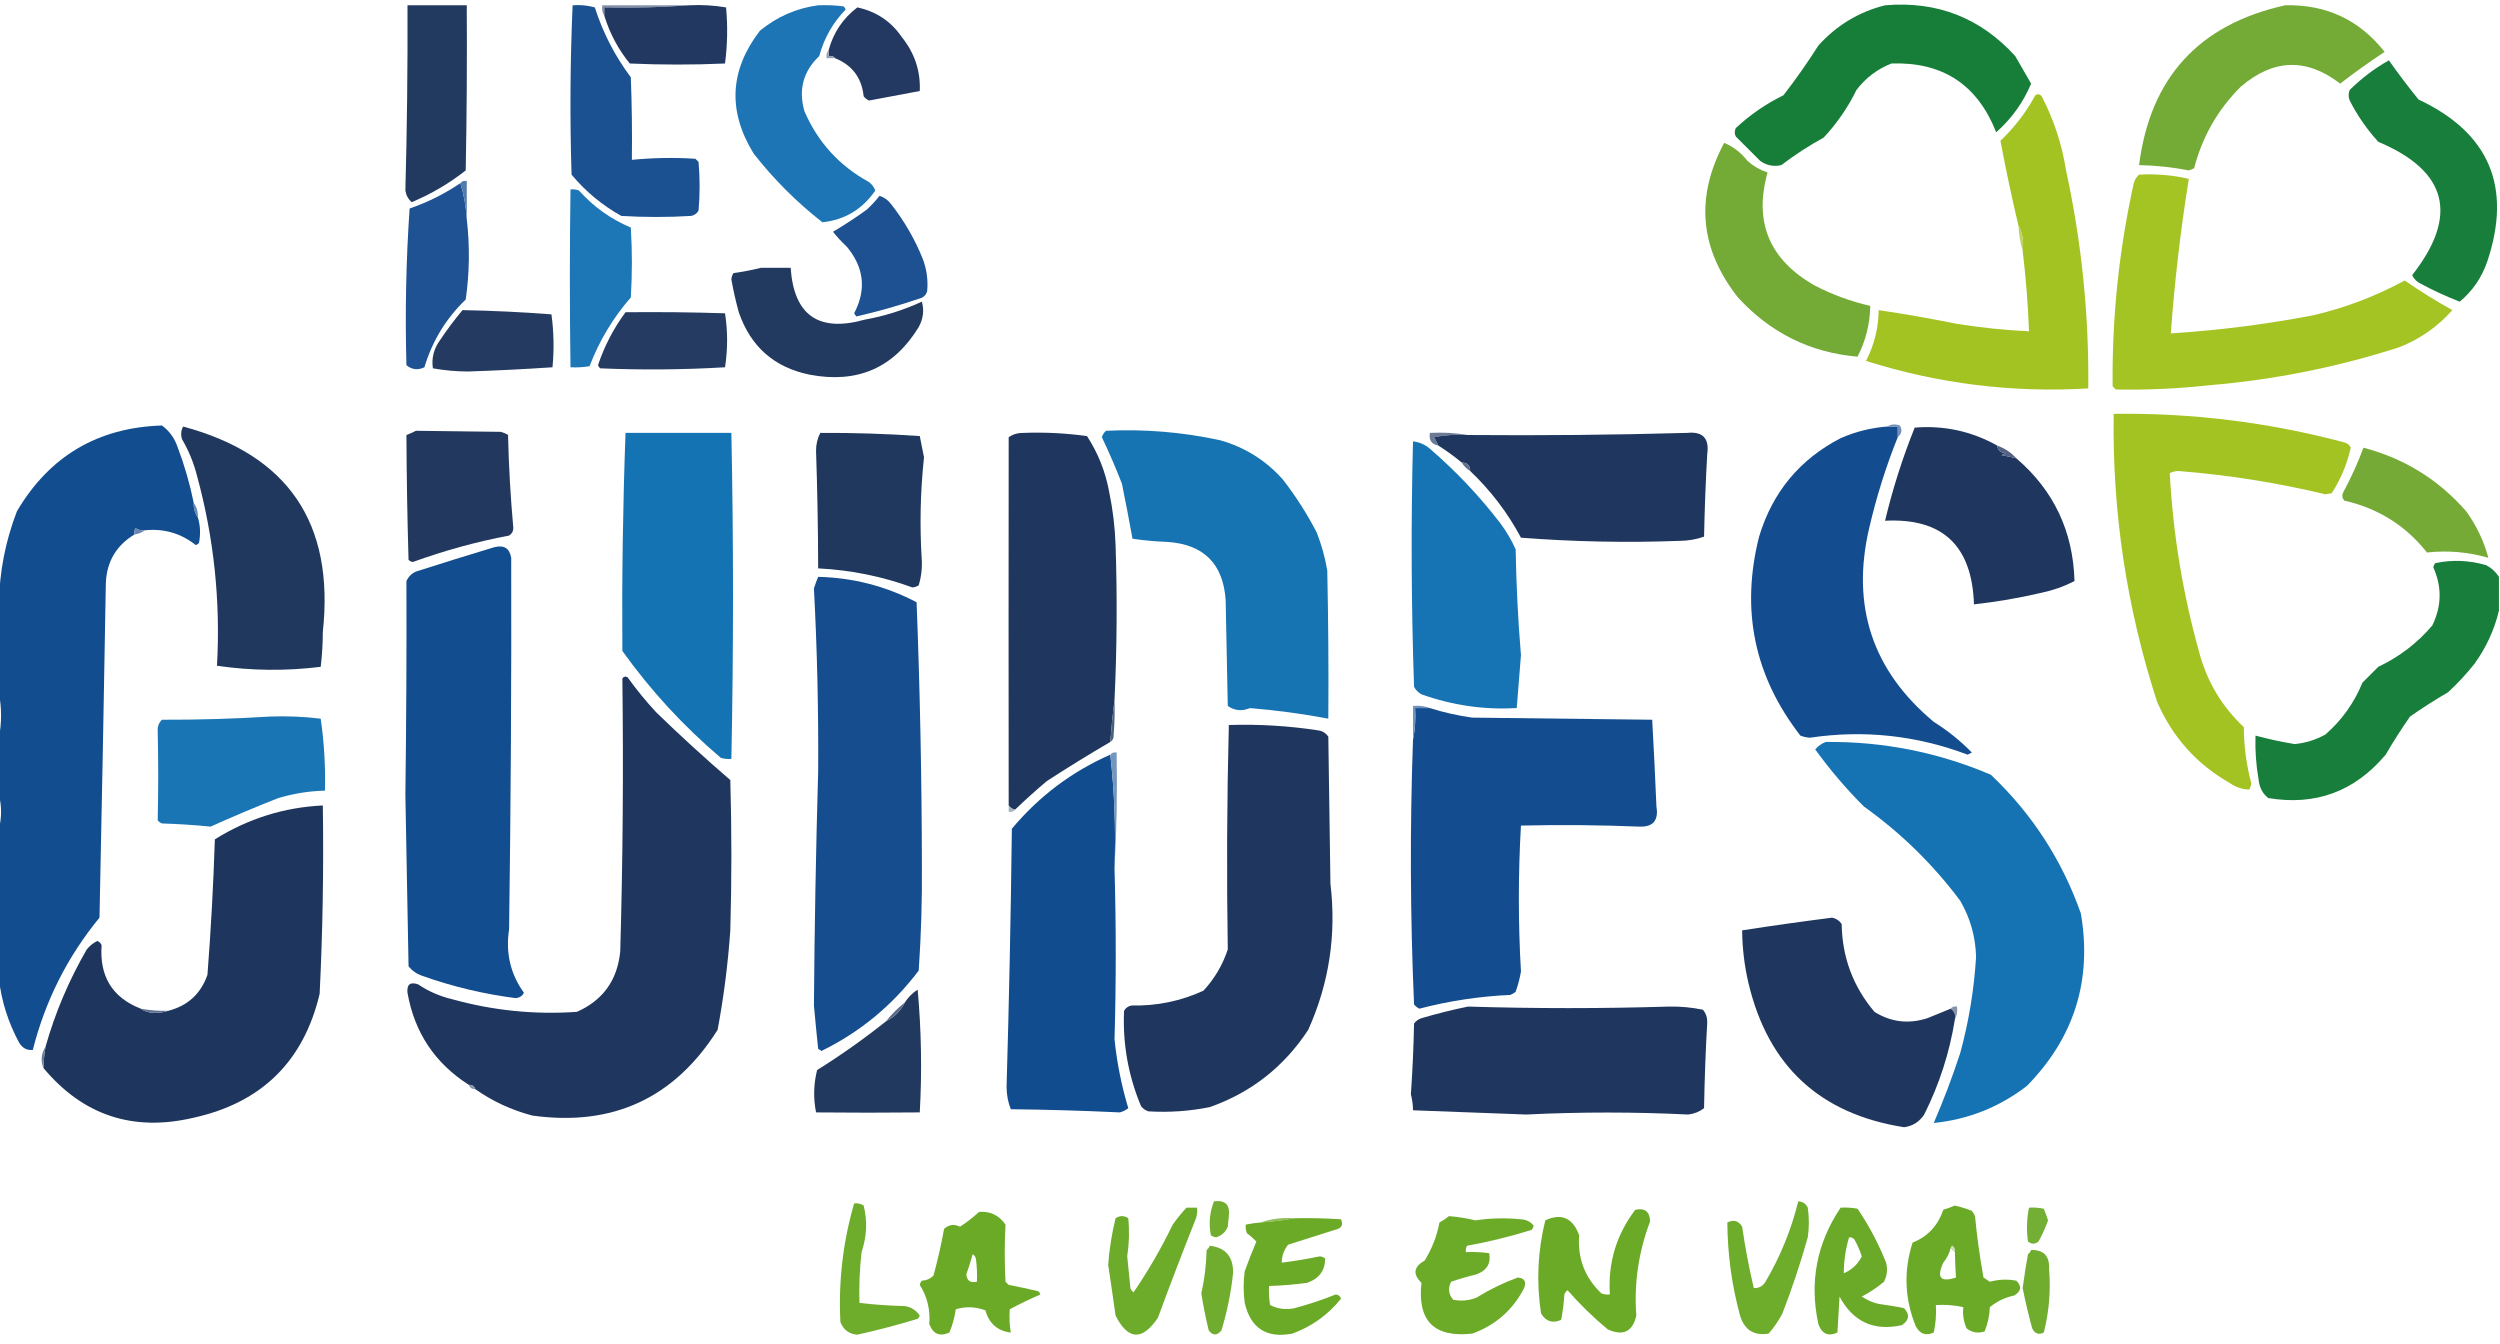 <?xml version="1.0" encoding="UTF-8"?>
<!DOCTYPE svg PUBLIC "-//W3C//DTD SVG 1.1//EN" "http://www.w3.org/Graphics/SVG/1.1/DTD/svg11.dtd">
<svg xmlns="http://www.w3.org/2000/svg" version="1.1" width="1181px" height="635px" style="shape-rendering:geometricPrecision; text-rendering:geometricPrecision; image-rendering:optimizeQuality; fill-rule:evenodd; clip-rule:evenodd" xmlns:xlink="http://www.w3.org/1999/xlink">
<g><path style="opacity:1" fill="#223960" d="M 192.5,2.5 C 201.833,2.5 211.167,2.5 220.5,2.5C 220.667,28.502 220.5,54.502 220,80.5C 212.208,86.648 203.708,91.648 194.5,95.5C 192.854,94.098 191.854,92.264 191.5,90C 192.285,60.799 192.618,31.632 192.5,2.5 Z"/></g>
<g><path style="opacity:1" fill="#8490a7" d="M 325.5,2.5 C 312.344,3.496 299.01,3.829 285.5,3.5C 285.5,4.833 285.5,6.167 285.5,7.5C 284.549,6.081 284.216,4.415 284.5,2.5C 298.167,2.5 311.833,2.5 325.5,2.5 Z"/></g>
<g><path style="opacity:1" fill="#223860" d="M 325.5,2.5 C 331.425,2.192 337.259,2.525 343,3.5C 343.816,12.412 343.65,21.245 342.5,30C 327.5,30.667 312.5,30.667 297.5,30C 292.076,23.323 288.076,15.823 285.5,7.5C 285.5,6.167 285.5,4.833 285.5,3.5C 299.01,3.829 312.344,3.496 325.5,2.5 Z"/></g>
<g><path style="opacity:1" fill="#1c5191" d="M 270.5,2.5 C 274.106,2.211 277.606,2.544 281,3.5C 284.834,15.503 290.501,26.503 298,36.5C 298.5,49.496 298.667,62.496 298.5,75.5C 308.592,74.524 318.592,74.358 328.5,75C 329,75.5 329.5,76 330,76.5C 330.667,84.167 330.667,91.833 330,99.5C 329.228,100.849 328.061,101.682 326.5,102C 315.5,102.667 304.5,102.667 293.5,102C 284.45,96.949 276.617,90.449 270,82.5C 269.176,55.761 269.343,29.095 270.5,2.5 Z"/></g>
<g><path style="opacity:1" fill="#1d75b5" d="M 386.5,2.5 C 390.514,2.334 394.514,2.501 398.5,3C 398.957,3.414 399.291,3.914 399.5,4.5C 393.435,10.737 389.268,18.07 387,26.5C 379.442,33.68 377.109,42.347 380,52.5C 386.307,67.142 396.473,78.309 410.5,86C 411.899,87.062 412.899,88.395 413.5,90C 407.378,98.887 399.044,103.887 388.5,105C 376.333,95.5 365.5,84.667 356,72.5C 343.676,52.462 344.676,33.129 359,14.5C 367.091,7.865 376.257,3.865 386.5,2.5 Z"/></g>
<g><path style="opacity:1" fill="#177e3a" d="M 890.5,2.5 C 915.046,0.4 935.546,8.4 952,26.5C 954.516,30.871 957.016,35.204 959.5,39.5C 955.779,48.396 950.279,56.063 943,62.5C 934.152,39.981 917.652,29.148 893.5,30C 886.887,32.602 881.387,36.768 877,42.5C 872.944,50.783 867.777,58.283 861.5,65C 854.492,68.835 847.826,73.169 841.5,78C 837.88,78.841 834.546,78.174 831.5,76C 827.667,72.167 823.833,68.333 820,64.5C 819.333,63.167 819.333,61.833 820,60.5C 826.717,54.222 834.217,49.056 842.5,45C 848.369,37.429 853.869,29.596 859,21.5C 867.63,11.94 878.13,5.607 890.5,2.5 Z"/></g>
<g><path style="opacity:1" fill="#233961" d="M 394.5,27.5 C 393.791,26.596 392.791,26.263 391.5,26.5C 391.5,25.5 391.5,24.5 391.5,23.5C 393.761,15.307 398.261,8.641 405,3.5C 413.881,5.387 420.881,10.054 426,17.5C 432.083,25.082 434.916,33.582 434.5,43C 426.481,44.506 418.481,46.006 410.5,47.5C 409.522,47.023 408.689,46.357 408,45.5C 407.066,36.743 402.566,30.743 394.5,27.5 Z"/></g>
<g><path style="opacity:1" fill="#74aa36" d="M 1079.5,2.5 C 1098.89,2.029 1114.55,9.362 1126.5,24.5C 1119.28,29.268 1112.28,34.268 1105.5,39.5C 1089.59,27.257 1073.93,27.757 1058.5,41C 1047.7,51.762 1040.36,64.596 1036.5,79.5C 1035.67,79.833 1034.83,80.167 1034,80.5C 1026.25,78.984 1018.41,78.15 1010.5,78C 1015.75,36.696 1038.75,11.53 1079.5,2.5 Z"/></g>
<g><path style="opacity:1" fill="#939fb2" d="M 391.5,23.5 C 391.5,24.5 391.5,25.5 391.5,26.5C 392.791,26.263 393.791,26.596 394.5,27.5C 393.167,27.5 391.833,27.5 390.5,27.5C 390.232,25.901 390.566,24.568 391.5,23.5 Z"/></g>
<g><path style="opacity:1" fill="#187e3b" d="M 1128.5,28.5 C 1132.92,34.766 1137.59,40.933 1142.5,47C 1175.94,62.731 1186.78,88.231 1175,123.5C 1172.36,131.143 1168.03,137.476 1162,142.5C 1155.67,140.084 1149.5,137.251 1143.5,134C 1141.67,133.101 1140.34,131.767 1139.5,130C 1161.59,101.8 1156.25,80.799 1123.5,67C 1118.14,61.11 1113.64,54.61 1110,47.5C 1109.33,45.833 1109.33,44.167 1110,42.5C 1115.61,36.962 1121.77,32.296 1128.5,28.5 Z"/></g>
<g><path style="opacity:1" fill="#a3c322" d="M 955.5,118.5 C 956.089,114.029 955.423,110.029 953.5,106.5C 950.342,93.207 947.509,79.874 945,66.5C 951.649,60.188 957.149,53.021 961.5,45C 962.635,44.251 963.635,44.417 964.5,45.5C 970.234,56.534 974.067,68.201 976,80.5C 983.369,114.447 986.869,148.781 986.5,183.5C 950.639,185.614 915.639,181.281 881.5,170.5C 885.38,162.978 887.38,154.978 887.5,146.5C 899.875,148.341 912.209,150.508 924.5,153C 935.776,154.79 947.109,155.957 958.5,156.5C 958.029,143.788 957.029,131.122 955.5,118.5 Z"/></g>
<g><path style="opacity:1" fill="#74aa36" d="M 814.5,67.5 C 818.812,69.29 822.479,72.123 825.5,76C 828.29,78.478 831.456,80.312 835,81.5C 828.406,105.008 835.906,122.842 857.5,135C 865.78,139.26 874.447,142.426 883.5,144.5C 883.383,152.969 881.383,160.969 877.5,168.5C 855.117,166.559 836.283,157.225 821,140.5C 802.924,117.503 800.757,93.17 814.5,67.5 Z"/></g>
<g><path style="opacity:1" fill="#a3c423" d="M 1010.5,82.5 C 1018.49,82.044 1026.32,82.71 1034,84.5C 1030.1,108.665 1027.26,132.998 1025.5,157.5C 1048.01,156.062 1070.34,153.228 1092.5,149C 1107.76,145.47 1122.26,139.97 1136,132.5C 1143.27,137.55 1150.77,142.217 1158.5,146.5C 1151.6,154.29 1143.27,160.124 1133.5,164C 1104.22,173.437 1074.22,179.437 1043.5,182C 1028.87,183.606 1014.2,184.273 999.5,184C 999,183.5 998.5,183 998,182.5C 997.671,150.127 1001,118.127 1008,86.5C 1008.48,84.867 1009.31,83.534 1010.5,82.5 Z"/></g>
<g><path style="opacity:1" fill="#1f5292" d="M 217.5,86.5 C 219.146,91.927 220.146,97.594 220.5,103.5C 221.981,116.211 221.814,128.878 220,141.5C 210.695,150.442 204.195,161.109 200.5,173.5C 197.388,174.983 194.555,174.65 192,172.5C 191.314,147.811 191.814,123.144 193.5,98.5C 202.084,95.541 210.084,91.541 217.5,86.5 Z"/></g>
<g><path style="opacity:1" fill="#1d76b5" d="M 269.5,89.5 C 270.873,89.343 272.207,89.51 273.5,90C 280.381,97.685 288.547,103.519 298,107.5C 298.667,118.5 298.667,129.5 298,140.5C 289.587,150.155 283.087,160.988 278.5,173C 275.518,173.498 272.518,173.665 269.5,173.5C 269.101,145.262 269.101,117.262 269.5,89.5 Z"/></g>
<g><path style="opacity:1" fill="#1d5192" d="M 415.5,92.5 C 417.735,93.228 419.568,94.561 421,96.5C 427.231,104.412 432.231,113.078 436,122.5C 437.806,127.378 438.473,132.378 438,137.5C 437.5,139.333 436.333,140.5 434.5,141C 424.636,144.344 414.636,147.177 404.5,149.5C 404.167,149 403.833,148.5 403.5,148C 409.37,136.827 408.203,126.327 400,116.5C 397.65,114.317 395.483,111.984 393.5,109.5C 398.968,106.262 404.301,102.762 409.5,99C 411.706,96.963 413.706,94.797 415.5,92.5 Z"/></g>
<g><path style="opacity:1" fill="#517cad" d="M 217.5,86.5 C 218.209,85.596 219.209,85.263 220.5,85.5C 220.5,91.5 220.5,97.5 220.5,103.5C 220.146,97.594 219.146,91.927 217.5,86.5 Z"/></g>
<g><path style="opacity:1" fill="#bcd260" d="M 953.5,106.5 C 955.423,110.029 956.089,114.029 955.5,118.5C 954.383,114.705 953.717,110.705 953.5,106.5 Z"/></g>
<g><path style="opacity:1" fill="#223960" d="M 359.5,126.5 C 364.167,126.5 368.833,126.5 373.5,126.5C 375.043,148.948 386.709,157.114 408.5,151C 417.864,149.318 426.864,146.484 435.5,142.5C 436.634,146.637 436.134,150.637 434,154.5C 422.227,173.793 405.061,181.293 382.5,177C 365.747,173.585 354.581,163.751 349,147.5C 347.597,142.387 346.43,137.22 345.5,132C 345.585,130.893 345.919,129.893 346.5,129C 351.015,128.386 355.348,127.552 359.5,126.5 Z"/></g>
<g><path style="opacity:1" fill="#243a61" d="M 218.5,146.5 C 232.518,146.757 246.518,147.424 260.5,148.5C 261.636,156.785 261.803,165.118 261,173.5C 247.739,174.395 234.406,175.062 221,175.5C 215.453,175.474 209.953,174.974 204.5,174C 203.765,169.171 204.932,164.671 208,160.5C 211.266,155.625 214.766,150.958 218.5,146.5 Z"/></g>
<g><path style="opacity:1" fill="#253b61" d="M 295.5,147.5 C 311.17,147.333 326.837,147.5 342.5,148C 343.822,156.47 343.822,164.97 342.5,173.5C 322.842,174.666 303.175,174.833 283.5,174C 283.043,173.586 282.709,173.086 282.5,172.5C 285.541,163.416 289.874,155.083 295.5,147.5 Z"/></g>
<g><path style="opacity:1" fill="#a3c323" d="M 998.5,195.5 C 1035.47,194.996 1071.8,199.496 1107.5,209C 1108.91,209.368 1109.91,210.201 1110.5,211.5C 1108.76,219.235 1105.76,226.401 1101.5,233C 1100.5,233.167 1099.5,233.333 1098.5,233.5C 1075.63,228.018 1052.46,224.351 1029,222.5C 1027.56,222.559 1026.23,222.892 1025,223.5C 1026.52,252.301 1031.19,280.635 1039,308.5C 1042.72,322.203 1049.72,333.87 1060,343.5C 1060.02,352.491 1061.19,361.324 1063.5,370C 1063.41,371.107 1063.08,372.107 1062.5,373C 1059.3,372.914 1056.3,371.914 1053.5,370C 1037.76,361.065 1026.26,348.232 1019,331.5C 1004.64,287.254 997.804,241.92 998.5,195.5 Z"/></g>
<g><path style="opacity:1" fill="#124d8f" d="M 91.5,237.5 C 91.409,240.152 92.076,242.485 93.5,244.5C 94.645,248.311 94.812,252.311 94,256.5C 93.586,256.957 93.086,257.291 92.5,257.5C 85.484,251.94 77.484,249.607 68.5,250.5C 66.856,250.714 65.356,250.38 64,249.5C 63.517,250.448 63.35,251.448 63.5,252.5C 54.901,257.691 50.401,265.358 50,275.5C 49.108,328.17 48.108,380.837 47,433.5C 31.876,451.914 21.376,472.747 15.5,496C 12.72,496.269 10.554,495.102 9,492.5C 3.879,482.977 0.712,472.977 -0.5,462.5C -0.5,438.833 -0.5,415.167 -0.5,391.5C 0.833,386.167 0.833,380.833 -0.5,375.5C -0.5,366.5 -0.5,357.5 -0.5,348.5C 0.833,341.5 0.833,334.5 -0.5,327.5C -0.5,313.5 -0.5,299.5 -0.5,285.5C -0.319,270.442 2.514,255.775 8,241.5C 23.387,215.453 46.221,201.953 76.5,201C 80.079,203.631 82.579,207.131 84,211.5C 87.219,219.986 89.719,228.652 91.5,237.5 Z"/></g>
<g><path style="opacity:1" fill="#144d8f" d="M 891.5,201.5 C 893.167,201.5 894.833,201.5 896.5,201.5C 896.5,203.167 896.5,204.833 896.5,206.5C 890.906,220.451 886.406,234.784 883,249.5C 874.399,286.364 884.566,316.864 913.5,341C 920.088,345.124 926.088,349.958 931.5,355.5C 930.833,355.833 930.167,356.167 929.5,356.5C 905.313,347.372 880.48,344.705 855,348.5C 853.439,348.397 851.939,348.063 850.5,347.5C 828.727,319.475 822.227,288.142 831,253.5C 837.321,232.52 850.155,217.02 869.5,207C 876.523,203.911 883.857,202.078 891.5,201.5 Z"/></g>
<g><path style="opacity:1" fill="#7490ba" d="M 891.5,201.5 C 893.288,200.378 895.288,200.211 897.5,201C 898.739,203.118 898.405,204.951 896.5,206.5C 896.5,204.833 896.5,203.167 896.5,201.5C 894.833,201.5 893.167,201.5 891.5,201.5 Z"/></g>
<g><path style="opacity:1" fill="#1f365e" d="M 943.5,210.5 C 943.756,212.776 945.09,213.943 947.5,214C 946.833,214.333 946.167,214.667 945.5,215C 947.866,215.44 950.199,215.94 952.5,216.5C 970.174,231.64 979.341,250.973 980,274.5C 975.144,277.012 969.977,278.845 964.5,280C 953.916,282.482 943.249,284.315 932.5,285.5C 931.621,257.775 917.621,244.608 890.5,246C 894.09,230.968 898.757,216.302 904.5,202C 918.375,200.886 931.375,203.719 943.5,210.5 Z"/></g>
<g><path style="opacity:1" fill="#20375e" d="M 86.5,201.5 C 136.079,214.79 158.079,247.123 152.5,298.5C 152.489,304.079 152.156,309.579 151.5,315C 135.106,317.043 118.772,316.876 102.5,314.5C 104.227,284.003 101.061,254.003 93,224.5C 91.448,218.511 89.115,212.844 86,207.5C 85.322,205.402 85.489,203.402 86.5,201.5 Z"/></g>
<g><path style="opacity:1" fill="#22385f" d="M 196.5,203.5 C 209.791,203.623 223.124,203.789 236.5,204C 237.766,204.309 238.933,204.809 240,205.5C 240.341,220.206 241.175,234.873 242.5,249.5C 242.471,251.029 241.804,252.196 240.5,253C 225.003,255.943 209.836,260.11 195,265.5C 194.228,265.355 193.561,265.022 193,264.5C 192.418,244.826 192.085,225.16 192,205.5C 193.622,204.901 195.122,204.234 196.5,203.5 Z"/></g>
<g><path style="opacity:1" fill="#1674b3" d="M 522.5,203.5 C 540.711,202.626 558.711,204.126 576.5,208C 588.157,211.336 597.99,217.502 606,226.5C 612.082,234.325 617.415,242.658 622,251.5C 624.288,257.317 625.954,263.317 627,269.5C 627.5,292.831 627.667,316.164 627.5,339.5C 615.275,337.19 602.942,335.523 590.5,334.5C 586.704,336.076 583.204,335.742 580,333.5C 579.667,316.833 579.333,300.167 579,283.5C 577.841,266.341 568.674,257.174 551.5,256C 545.917,255.809 540.417,255.309 535,254.5C 533.429,245.846 531.762,237.18 530,228.5C 527.106,221.045 523.939,213.712 520.5,206.5C 520.942,205.261 521.609,204.261 522.5,203.5 Z"/></g>
<g><path style="opacity:1" fill="#1473b3" d="M 295.5,204.5 C 312.167,204.5 328.833,204.5 345.5,204.5C 346.53,255.831 346.53,307.164 345.5,358.5C 343.801,358.66 342.134,358.494 340.5,358C 322.904,343.072 307.404,326.238 294,307.5C 293.749,273.095 294.249,238.761 295.5,204.5 Z"/></g>
<g><path style="opacity:1" fill="#20375e" d="M 387.5,204.5 C 403.185,204.414 418.851,204.914 434.5,206C 435.167,209.333 435.833,212.667 436.5,216C 434.742,232.422 434.408,248.922 435.5,265.5C 435.589,269.285 435.089,272.952 434,276.5C 433.107,277.081 432.107,277.415 431,277.5C 416.631,272.259 401.798,269.259 386.5,268.5C 386.466,250.009 386.132,231.509 385.5,213C 385.481,209.97 386.147,207.137 387.5,204.5 Z"/></g>
<g><path style="opacity:1" fill="#1f375e" d="M 526.5,330.5 C 525.671,337.009 525.005,343.676 524.5,350.5C 514.397,356.391 504.397,362.557 494.5,369C 489.259,373.416 484.259,377.916 479.5,382.5C 478.222,382.218 477.222,381.551 476.5,380.5C 476.434,322.49 476.434,264.49 476.5,206.5C 478.61,205.109 480.943,204.442 483.5,204.5C 493.449,204.128 503.449,204.628 513.5,206C 518.755,214.09 522.255,222.924 524,232.5C 525.711,240.746 526.711,249.079 527,257.5C 527.814,281.876 527.647,306.209 526.5,330.5 Z"/></g>
<g><path style="opacity:1" fill="#6c7995" d="M 693.5,205.5 C 688.125,205.172 682.792,205.505 677.5,206.5C 678.18,207.86 678.847,209.193 679.5,210.5C 676.224,209.878 674.891,207.878 675.5,204.5C 681.69,204.177 687.69,204.51 693.5,205.5 Z"/></g>
<g><path style="opacity:1" fill="#1f365e" d="M 694.5,222.5 C 694.512,219.858 693.179,218.525 690.5,218.5C 686.973,215.577 683.306,212.91 679.5,210.5C 678.847,209.193 678.18,207.86 677.5,206.5C 682.792,205.505 688.125,205.172 693.5,205.5C 728.011,205.796 762.511,205.462 797,204.5C 804.393,203.728 807.56,207.061 806.5,214.5C 805.765,227.488 805.265,240.488 805,253.5C 801.429,254.792 797.595,255.458 793.5,255.5C 768.483,256.444 743.483,255.944 718.5,254C 712.202,242.202 704.202,231.702 694.5,222.5 Z"/></g>
<g><path style="opacity:1" fill="#1774b4" d="M 667.5,208.5 C 670.516,208.841 673.182,210.007 675.5,212C 687.921,222.699 699.088,234.532 709,247.5C 711.732,251.241 714.066,255.241 716,259.5C 716.279,276.225 717.113,292.892 718.5,309.5C 717.833,317.833 717.167,326.167 716.5,334.5C 701.111,335.381 686.111,333.214 671.5,328C 670,327.167 668.833,326 668,324.5C 666.682,285.81 666.515,247.143 667.5,208.5 Z"/></g>
<g><path style="opacity:1" fill="#536282" d="M 943.5,210.5 C 947.054,211.769 950.054,213.769 952.5,216.5C 950.199,215.94 947.866,215.44 945.5,215C 946.167,214.667 946.833,214.333 947.5,214C 945.09,213.943 943.756,212.776 943.5,210.5 Z"/></g>
<g><path style="opacity:1" fill="#63708d" d="M 690.5,218.5 C 693.179,218.525 694.512,219.858 694.5,222.5C 692.833,221.5 691.5,220.167 690.5,218.5 Z"/></g>
<g><path style="opacity:1" fill="#75aa36" d="M 1116.5,211.5 C 1135.74,216.537 1151.91,226.537 1165,241.5C 1169.88,248.263 1173.38,255.596 1175.5,263.5C 1165.98,260.755 1156.31,259.921 1146.5,261C 1136.48,248.31 1123.48,240.143 1107.5,236.5C 1106.39,235.277 1106.22,233.944 1107,232.5C 1110.67,225.646 1113.83,218.646 1116.5,211.5 Z"/></g>
<g><path style="opacity:1" fill="#6287b3" d="M 91.5,237.5 C 92.924,239.515 93.591,241.848 93.5,244.5C 92.076,242.485 91.409,240.152 91.5,237.5 Z"/></g>
<g><path style="opacity:1" fill="#6884b2" d="M 68.5,250.5 C 67.07,251.537 65.403,252.204 63.5,252.5C 63.35,251.448 63.517,250.448 64,249.5C 65.356,250.38 66.856,250.714 68.5,250.5 Z"/></g>
<g><path style="opacity:1" fill="#124d8f" d="M 233.5,258.5 C 238.075,257.343 240.742,259.01 241.5,263.5C 241.643,321.961 241.31,380.461 240.5,439C 238.779,450.095 241.113,460.095 247.5,469C 246.663,470.587 245.33,471.42 243.5,471.5C 228.458,469.573 213.791,466.073 199.5,461C 196.898,460.117 194.731,458.617 193,456.5C 192.536,429.499 192.036,402.499 191.5,375.5C 191.937,341.84 192.104,308.173 192,274.5C 192.93,272.448 194.43,270.948 196.5,270C 208.916,266.025 221.249,262.192 233.5,258.5 Z"/></g>
<g><path style="opacity:1" fill="#187e3b" d="M 1180.5,272.5 C 1180.5,277.833 1180.5,283.167 1180.5,288.5C 1178.34,297.496 1174.51,305.829 1169,313.5C 1165.2,318.301 1161.03,322.801 1156.5,327C 1150.33,330.584 1144.33,334.417 1138.5,338.5C 1134.42,344.331 1130.58,350.331 1127,356.5C 1112.35,373.912 1093.85,380.745 1071.5,377C 1068.84,374.842 1067.34,372.009 1067,368.5C 1065.77,361.555 1065.27,354.555 1065.5,347.5C 1071.58,349.135 1077.75,350.468 1084,351.5C 1089.15,351.004 1093.98,349.504 1098.5,347C 1106.27,340.225 1112.11,332.059 1116,322.5C 1118.5,320 1121,317.5 1123.5,315C 1133.43,310.295 1141.93,303.795 1149,295.5C 1153.46,286.424 1153.63,277.257 1149.5,268C 1149.64,267.228 1149.98,266.561 1150.5,266C 1158.52,264.332 1166.52,264.665 1174.5,267C 1177.02,268.36 1179.02,270.193 1180.5,272.5 Z"/></g>
<g><path style="opacity:1" fill="#154d8f" d="M 386.5,272.5 C 402.996,272.896 418.496,276.896 433,284.5C 434.587,325.604 435.421,366.771 435.5,408C 435.653,424.922 435.153,441.755 434,458.5C 421.626,474.885 406.293,487.552 388,496.5C 387.586,496.043 387.086,495.709 386.5,495.5C 385.781,488.656 385.114,481.823 384.5,475C 384.772,438.326 385.439,401.493 386.5,364.5C 386.692,335.646 386.025,306.812 384.5,278C 385.077,276.1 385.744,274.267 386.5,272.5 Z"/></g>
<g><path style="opacity:1" fill="#1f365e" d="M 224.5,514.5 C 224.027,513.094 223.027,512.427 221.5,512.5C 205.473,502.29 195.806,487.79 192.5,469C 192.104,465.061 193.771,463.728 197.5,465C 202.385,468.297 207.718,470.631 213.5,472C 232.836,477.39 252.503,479.39 272.5,478C 284.815,472.568 291.648,463.068 293,449.5C 294.226,406.492 294.559,363.492 294,320.5C 294.718,319.549 295.551,319.383 296.5,320C 300.641,325.776 305.141,331.276 310,336.5C 321.419,347.592 333.085,358.259 345,368.5C 345.667,392.167 345.667,415.833 345,439.5C 343.9,455.302 341.9,470.968 339,486.5C 318.631,518.765 289.464,532.265 251.5,527C 241.669,524.415 232.669,520.248 224.5,514.5 Z"/></g>
<g><path style="opacity:1" fill="#134d8f" d="M 675.5,334.5 C 682.016,336.57 688.682,338.07 695.5,339C 723.833,339.333 752.167,339.667 780.5,340C 781.261,353.602 781.928,367.269 782.5,381C 783.587,387.557 780.921,390.724 774.5,390.5C 755.883,389.736 737.216,389.569 718.5,390C 717.175,412.958 717.175,435.958 718.5,459C 717.932,462.251 717.098,465.417 716,468.5C 715.25,469.126 714.416,469.626 713.5,470C 698.929,470.651 684.596,472.818 670.5,476.5C 669.522,476.023 668.689,475.357 668,474.5C 666.179,432.848 666.012,391.181 667.5,349.5C 668.487,344.695 668.821,339.695 668.5,334.5C 670.833,334.5 673.167,334.5 675.5,334.5 Z"/></g>
<g><path style="opacity:1" fill="#6f93bc" d="M 675.5,334.5 C 673.167,334.5 670.833,334.5 668.5,334.5C 668.821,339.695 668.487,344.695 667.5,349.5C 667.5,344.167 667.5,338.833 667.5,333.5C 670.385,333.194 673.052,333.527 675.5,334.5 Z"/></g>
<g><path style="opacity:1" fill="#4b5f7e" d="M 526.5,330.5 C 526.666,336.509 526.499,342.509 526,348.5C 525.722,349.416 525.222,350.082 524.5,350.5C 525.005,343.676 525.671,337.009 526.5,330.5 Z"/></g>
<g><path style="opacity:1" fill="#1a75b4" d="M 127.5,338.5 C 135.556,338.198 143.556,338.531 151.5,339.5C 153.134,350.771 153.8,362.104 153.5,373.5C 146.018,373.691 138.685,374.858 131.5,377C 120.713,381.227 110.046,385.727 99.5,390.5C 91.862,389.731 84.195,389.231 76.5,389C 75.692,388.692 75.025,388.192 74.5,387.5C 74.811,373.547 74.811,359.547 74.5,345.5C 74.326,343.307 74.993,341.473 76.5,340C 93.625,340.058 110.625,339.558 127.5,338.5 Z"/></g>
<g><path style="opacity:1" fill="#1f365e" d="M 580.5,342.5 C 594.583,342.04 608.583,342.873 622.5,345C 624.651,345.265 626.318,346.265 627.5,348C 627.873,371.093 628.206,394.26 628.5,417.5C 631.376,441.558 627.876,464.558 618,486.5C 606.569,503.94 591.069,516.107 571.5,523C 561.913,524.926 552.246,525.592 542.5,525C 541.069,524.535 539.903,523.701 539,522.5C 532.988,508.092 530.321,493.092 531,477.5C 531.772,476.151 532.939,475.318 534.5,475C 546.418,475.264 557.752,472.931 568.5,468C 573.733,462.374 577.566,455.874 580,448.5C 579.435,413.1 579.602,377.767 580.5,342.5 Z"/></g>
<g><path style="opacity:1" fill="#1573b3" d="M 862.5,350.5 C 889.607,350.221 915.607,355.388 940.5,366C 959.908,384.413 974.075,406.246 983,431.5C 988.385,463.011 979.885,490.178 957.5,513C 944.476,523.014 929.809,528.847 913.5,530.5C 918.142,519.748 922.309,508.748 926,497.5C 930.068,482.594 932.568,467.427 933.5,452C 933.247,442.482 930.747,433.648 926,425.5C 913.127,408.293 897.96,393.46 880.5,381C 872.07,372.576 864.403,363.576 857.5,354C 858.921,352.377 860.588,351.21 862.5,350.5 Z"/></g>
<g><path style="opacity:1" fill="#104c8e" d="M 524.5,356.5 C 526.487,374.136 527.153,392.136 526.5,410.5C 527.271,437.403 527.271,464.237 526.5,491C 527.644,502.071 529.811,512.904 533,523.5C 531.806,524.43 530.473,525.097 529,525.5C 511.865,524.687 494.698,524.187 477.5,524C 476.214,520.767 475.547,517.267 475.5,513.5C 476.688,472.842 477.521,432.175 478,391.5C 490.799,376.195 506.299,364.528 524.5,356.5 Z"/></g>
<g><path style="opacity:1" fill="#7296bd" d="M 524.5,356.5 C 525.209,355.596 526.209,355.263 527.5,355.5C 527.83,374.008 527.497,392.341 526.5,410.5C 527.153,392.136 526.487,374.136 524.5,356.5 Z"/></g>
<g><path style="opacity:1" fill="#1e365d" d="M 20.5,504.5 C 20.616,501.14 20.949,497.807 21.5,494.5C 26.069,478.36 32.569,463.027 41,448.5C 42.389,446.773 44.056,445.439 46,444.5C 46.945,444.905 47.612,445.572 48,446.5C 46.93,461.276 53.096,471.276 66.5,476.5C 68.223,477.8 70.39,478.467 73,478.5C 75.361,478.496 77.527,478.163 79.5,477.5C 88.705,475.128 94.872,469.461 98,460.5C 99.647,439.197 100.814,417.863 101.5,396.5C 117.217,386.704 134.217,381.37 152.5,380.5C 152.951,410.203 152.451,439.87 151,469.5C 143.423,501.41 123.589,520.91 91.5,528C 62.87,534.767 39.203,526.934 20.5,504.5 Z"/></g>
<g><path style="opacity:1" fill="#a5b0c0" d="M 476.5,380.5 C 477.222,381.551 478.222,382.218 479.5,382.5C 478.791,383.404 477.791,383.737 476.5,383.5C 476.5,382.5 476.5,381.5 476.5,380.5 Z"/></g>
<g><path style="opacity:1" fill="#1f375e" d="M 921.5,476.5 C 923.256,477.552 923.923,479.219 923.5,481.5C 920.982,497.222 916.148,512.222 909,526.5C 906.711,529.968 903.544,531.968 899.5,532.5C 859.783,526.283 835.283,503.616 826,464.5C 824.058,456.246 823.058,447.913 823,439.5C 837.101,437.309 851.268,435.309 865.5,433.5C 867.434,433.901 868.934,434.901 870,436.5C 870.251,452.262 875.418,466.096 885.5,478C 893.257,482.858 901.591,483.858 910.5,481C 914.188,479.487 917.855,477.987 921.5,476.5 Z"/></g>
<g><path style="opacity:1" fill="#21385f" d="M 418.5,482.5 C 422.5,480.5 425.5,477.5 427.5,473.5C 429.055,471.06 431.055,469.06 433.5,467.5C 435.252,486.818 435.586,506.152 434.5,525.5C 418.225,525.674 401.892,525.674 385.5,525.5C 384.173,518.77 384.34,512.103 386,505.5C 397.301,498.438 408.135,490.772 418.5,482.5 Z"/></g>
<g><path style="opacity:1" fill="#1f365e" d="M 693.5,475.5 C 725.17,476.478 756.836,476.478 788.5,475.5C 793.914,475.412 799.248,475.912 804.5,477C 805.894,478.739 806.561,480.739 806.5,483C 805.73,496.484 805.23,509.984 805,523.5C 802.826,525.176 800.326,526.176 797.5,526.5C 772.017,525.255 746.517,525.255 721,526.5C 703.162,525.843 685.329,525.177 667.5,524.5C 667.493,521.962 667.159,519.462 666.5,517C 667.279,505.856 667.779,494.689 668,483.5C 668.903,482.299 670.069,481.465 671.5,481C 678.887,478.82 686.22,476.987 693.5,475.5 Z"/></g>
<g><path style="opacity:1" fill="#8794a8" d="M 921.5,476.5 C 922.209,475.596 923.209,475.263 924.5,475.5C 924.795,477.735 924.461,479.735 923.5,481.5C 923.923,479.219 923.256,477.552 921.5,476.5 Z"/></g>
<g><path style="opacity:1" fill="#60708d" d="M 66.5,476.5 C 70.785,477.295 75.119,477.628 79.5,477.5C 77.527,478.163 75.361,478.496 73,478.5C 70.39,478.467 68.223,477.8 66.5,476.5 Z"/></g>
<g><path style="opacity:1" fill="#5a6888" d="M 427.5,473.5 C 425.5,477.5 422.5,480.5 418.5,482.5C 421.167,479.167 424.167,476.167 427.5,473.5 Z"/></g>
<g><path style="opacity:1" fill="#6a7b94" d="M 21.5,494.5 C 20.949,497.807 20.616,501.14 20.5,504.5C 19.135,501.041 19.469,497.708 21.5,494.5 Z"/></g>
<g><path style="opacity:1" fill="#8895ac" d="M 221.5,512.5 C 223.027,512.427 224.027,513.094 224.5,514.5C 222.973,514.573 221.973,513.906 221.5,512.5 Z"/></g>
<g><path style="opacity:1" fill="#71ae30" d="M 573.5,567.5 C 578.826,566.826 581.159,569.159 580.5,574.5C 580.333,576.167 580.167,577.833 580,579.5C 578.938,582.064 577.104,583.731 574.5,584.5C 573.558,584.392 572.725,584.059 572,583.5C 570.946,577.886 571.446,572.552 573.5,567.5 Z"/></g>
<g><path style="opacity:1" fill="#6eac2c" d="M 403.5,568.5 C 405.144,568.286 406.644,568.62 408,569.5C 409.813,576.879 409.48,584.212 407,591.5C 406.103,599.493 405.769,607.493 406,615.5C 413.087,616.315 420.253,616.815 427.5,617C 430.517,617.505 432.851,619.005 434.5,621.5C 434.291,622.086 433.957,622.586 433.5,623C 424.085,625.874 414.585,628.374 405,630.5C 401.089,630.207 398.422,628.207 397,624.5C 396.027,605.475 398.194,586.808 403.5,568.5 Z"/></g>
<g><path style="opacity:1" fill="#6eac2c" d="M 849.5,567.5 C 851.582,567.624 853.082,568.624 854,570.5C 854.667,575.167 854.667,579.833 854,584.5C 850.572,596.689 846.572,608.689 842,620.5C 840.204,623.927 838.037,627.094 835.5,630C 828.594,631.124 824.094,628.291 822,621.5C 818.084,607.082 816.084,592.415 816,577.5C 818.925,575.982 821.258,576.649 823,579.5C 824.406,589.27 826.239,598.937 828.5,608.5C 830.903,608.607 832.736,607.607 834,605.5C 841.027,593.584 846.194,580.917 849.5,567.5 Z"/></g>
<g><path style="opacity:1" fill="#6baa28" d="M 869.5,570.5 C 872.187,570.336 874.854,570.503 877.5,571C 882.875,578.911 887.375,587.411 891,596.5C 891.79,599.634 891.457,602.634 890,605.5C 886.758,608.205 883.258,610.539 879.5,612.5C 881.925,614.145 884.592,615.311 887.5,616C 891.531,616.481 895.531,617.147 899.5,618C 902.265,620.966 901.932,623.633 898.5,626C 885.224,628.944 875.39,624.444 869,612.5C 868.667,618.167 868.333,623.833 868,629.5C 863.634,631.48 860.634,630.147 859,625.5C 854.696,605.711 858.196,587.377 869.5,570.5 Z M 873.5,584.5 C 874.496,584.414 875.329,584.748 876,585.5C 877.444,588.055 878.611,590.721 879.5,593.5C 877.697,597.17 874.863,599.837 871,601.5C 871.021,595.741 871.854,590.074 873.5,584.5 Z"/></g>
<g><path style="opacity:1" fill="#6aaa26" d="M 923.5,569.5 C 926.198,570.143 928.865,570.976 931.5,572C 932.126,572.75 932.626,573.584 933,574.5C 933.924,584.224 935.257,593.89 937,603.5C 938,604.167 939,604.833 940,605.5C 944.079,604.371 948.245,604.204 952.5,605C 955.192,607.632 954.859,609.966 951.5,612C 947.205,612.898 943.372,614.731 940,617.5C 939.855,621.523 939.021,625.356 937.5,629C 934.331,629.978 931.497,629.478 929,627.5C 927.556,624.162 927.056,620.828 927.5,617.5C 923.235,616.561 918.902,616.228 914.5,616.5C 914.772,620.902 914.439,625.235 913.5,629.5C 909.805,631.186 906.971,630.186 905,626.5C 899.727,613.495 899.227,600.328 903.5,587C 910.62,584.207 915.453,579.04 918,571.5C 919.948,570.891 921.782,570.224 923.5,569.5 Z M 921.5,589.5 C 922.167,590.167 922.833,590.833 923.5,591.5C 923.566,595.559 923.733,599.559 924,603.5C 916.736,605.899 914.736,603.565 918,596.5C 919.705,594.423 920.872,592.09 921.5,589.5 Z"/></g>
<g><path style="opacity:1" fill="#73af34" d="M 958.5,570.5 C 960.857,570.337 963.19,570.503 965.5,571C 966.24,572.785 966.907,574.618 967.5,576.5C 966.274,579.952 964.774,583.285 963,586.5C 961.333,587.833 959.667,587.833 958,586.5C 957.267,581.115 957.433,575.782 958.5,570.5 Z"/></g>
<g><path style="opacity:1" fill="#6dab2a" d="M 560.5,570.5 C 562.167,570.5 563.833,570.5 565.5,570.5C 565.66,572.199 565.494,573.866 565,575.5C 558.804,591.088 552.804,606.755 547,622.5C 539.589,633.479 532.922,633.146 527,621.5C 525.88,613.493 524.713,605.493 523.5,597.5C 524.048,590.064 525.215,582.731 527,575.5C 529,574.167 531,574.167 533,575.5C 533.576,581.514 533.41,587.514 532.5,593.5C 533,598.5 533.5,603.5 534,608.5C 534.308,609.308 534.808,609.975 535.5,610.5C 542.409,600.359 548.576,589.693 554,578.5C 556.001,575.669 558.167,573.003 560.5,570.5 Z"/></g>
<g><path style="opacity:1" fill="#6baa27" d="M 772.5,571.5 C 777.027,570.526 779.36,572.359 779.5,577C 774.033,591.484 771.867,606.318 773,621.5C 771.24,629.132 766.74,631.299 759.5,628C 752.657,622.323 746.323,616.156 740.5,609.5C 739.808,610.025 739.308,610.692 739,611.5C 738.768,615.555 738.268,619.555 737.5,623.5C 733.475,625.299 730.308,624.299 728,620.5C 725.726,605.737 726.393,591.07 730,576.5C 737.619,572.966 742.953,575.299 746,583.5C 745.185,594.399 748.685,603.566 756.5,611C 757.793,611.49 759.127,611.657 760.5,611.5C 759.554,596.604 763.554,583.271 772.5,571.5 Z"/></g>
<g><path style="opacity:1" fill="#6baa26" d="M 462.5,572.5 C 467.825,572.107 471.991,574.107 475,578.5C 474.526,587.475 474.526,596.475 475,605.5C 475.5,606 476,606.5 476.5,607C 481.195,607.872 485.861,608.872 490.5,610C 490.957,610.414 491.291,610.914 491.5,611.5C 486.634,613.606 481.8,615.939 477,618.5C 476.721,622.17 476.888,625.837 477.5,629.5C 471.255,628.765 467.255,625.265 465.5,619C 460.871,617.266 456.205,617.099 451.5,618.5C 450.97,622.285 449.97,625.952 448.5,629.5C 443.937,631.542 440.771,630.208 439,625.5C 439.523,618.705 438.023,612.538 434.5,607C 434.645,606.228 434.978,605.561 435.5,605C 437.727,604.879 439.56,604.046 441,602.5C 442.983,595.235 444.65,587.902 446,580.5C 448.299,578.464 450.799,578.131 453.5,579.5C 456.75,577.388 459.75,575.055 462.5,572.5 Z M 459.5,592.5 C 460.222,592.918 460.722,593.584 461,594.5C 461.499,598.152 461.665,601.818 461.5,605.5C 458.41,606.17 456.743,605.003 456.5,602C 457.603,598.859 458.603,595.693 459.5,592.5 Z"/></g>
<g><path style="opacity:1" fill="#6cab28" d="M 684.5,574.5 C 688.709,574.841 692.875,575.508 697,576.5C 704.141,575.423 711.307,575.256 718.5,576C 721.008,576.115 723.008,577.115 724.5,579C 724.355,579.772 724.022,580.439 723.5,581C 713.418,584.147 703.251,586.647 693,588.5C 692.517,589.448 692.351,590.448 692.5,591.5C 696.182,591.335 699.848,591.501 703.5,592C 704.406,596.832 702.406,600.165 697.5,602C 693.434,602.979 689.434,604.146 685.5,605.5C 683.938,608.614 684.271,611.447 686.5,614C 690.261,614.738 693.928,614.405 697.5,613C 703.675,609.162 710.175,605.996 717,603.5C 720.164,603.767 721.164,605.433 720,608.5C 714.63,618.871 706.463,626.038 695.5,630C 677.496,631.996 669.496,623.996 671.5,606C 667.294,601.923 667.794,598.423 673,595.5C 676.468,589.904 678.801,583.904 680,577.5C 681.652,576.601 683.152,575.601 684.5,574.5 Z"/></g>
<g><path style="opacity:1" fill="#91bf5c" d="M 611.5,575.5 C 606.342,576.458 601.009,577.125 595.5,577.5C 600.553,575.74 605.886,575.073 611.5,575.5 Z"/></g>
<g><path style="opacity:1" fill="#6baa27" d="M 611.5,575.5 C 618.841,575.334 626.174,575.5 633.5,576C 634.706,578.709 633.706,580.375 630.5,581C 623.155,583.335 615.822,585.669 608.5,588C 606.503,590.492 605.503,593.325 605.5,596.5C 611.527,595.718 617.527,594.718 623.5,593.5C 624.442,593.608 625.275,593.941 626,594.5C 625.996,600.202 623.162,604.035 617.5,606C 611.523,606.831 605.523,607.331 599.5,607.5C 599.335,610.518 599.502,613.518 600,616.5C 603.631,618.35 607.464,618.85 611.5,618C 618.137,616.232 624.637,614.066 631,611.5C 632.28,611.613 633.113,612.28 633.5,613.5C 627.369,621.13 619.702,626.63 610.5,630C 598.317,632.33 590.817,627.497 588,615.5C 587.333,610.5 587.333,605.5 588,600.5C 589.735,595.794 591.569,591.127 593.5,586.5C 592.135,585.059 590.635,583.726 589,582.5C 588.51,581.207 588.343,579.873 588.5,578.5C 590.806,578.007 593.139,577.674 595.5,577.5C 601.009,577.125 606.342,576.458 611.5,575.5 Z"/></g>
<g><path style="opacity:1" fill="#d0e3b8" d="M 921.5,589.5 C 921.56,588.957 921.893,588.624 922.5,588.5C 923.386,589.325 923.719,590.325 923.5,591.5C 922.833,590.833 922.167,590.167 921.5,589.5 Z"/></g>
<g><path style="opacity:1" fill="#70ad2f" d="M 571.5,588.5 C 579.014,589.36 582.68,593.693 582.5,601.5C 581.526,610.677 579.693,619.677 577,628.5C 574.916,631.033 572.916,631.033 571,628.5C 569.593,622.708 568.427,616.875 567.5,611C 569.018,604.263 569.851,597.43 570,590.5C 570.717,589.956 571.217,589.289 571.5,588.5 Z"/></g>
<g><path style="opacity:1" fill="#70ad2f" d="M 959.5,590.5 C 965.452,590.337 968.285,593.337 968,599.5C 968.818,609.666 967.985,619.666 965.5,629.5C 963.091,630.722 961.258,630.055 960,627.5C 958.287,621.221 956.787,614.887 955.5,608.5C 956.224,603.152 957.057,597.819 958,592.5C 958.717,591.956 959.217,591.289 959.5,590.5 Z"/></g>
</svg>
